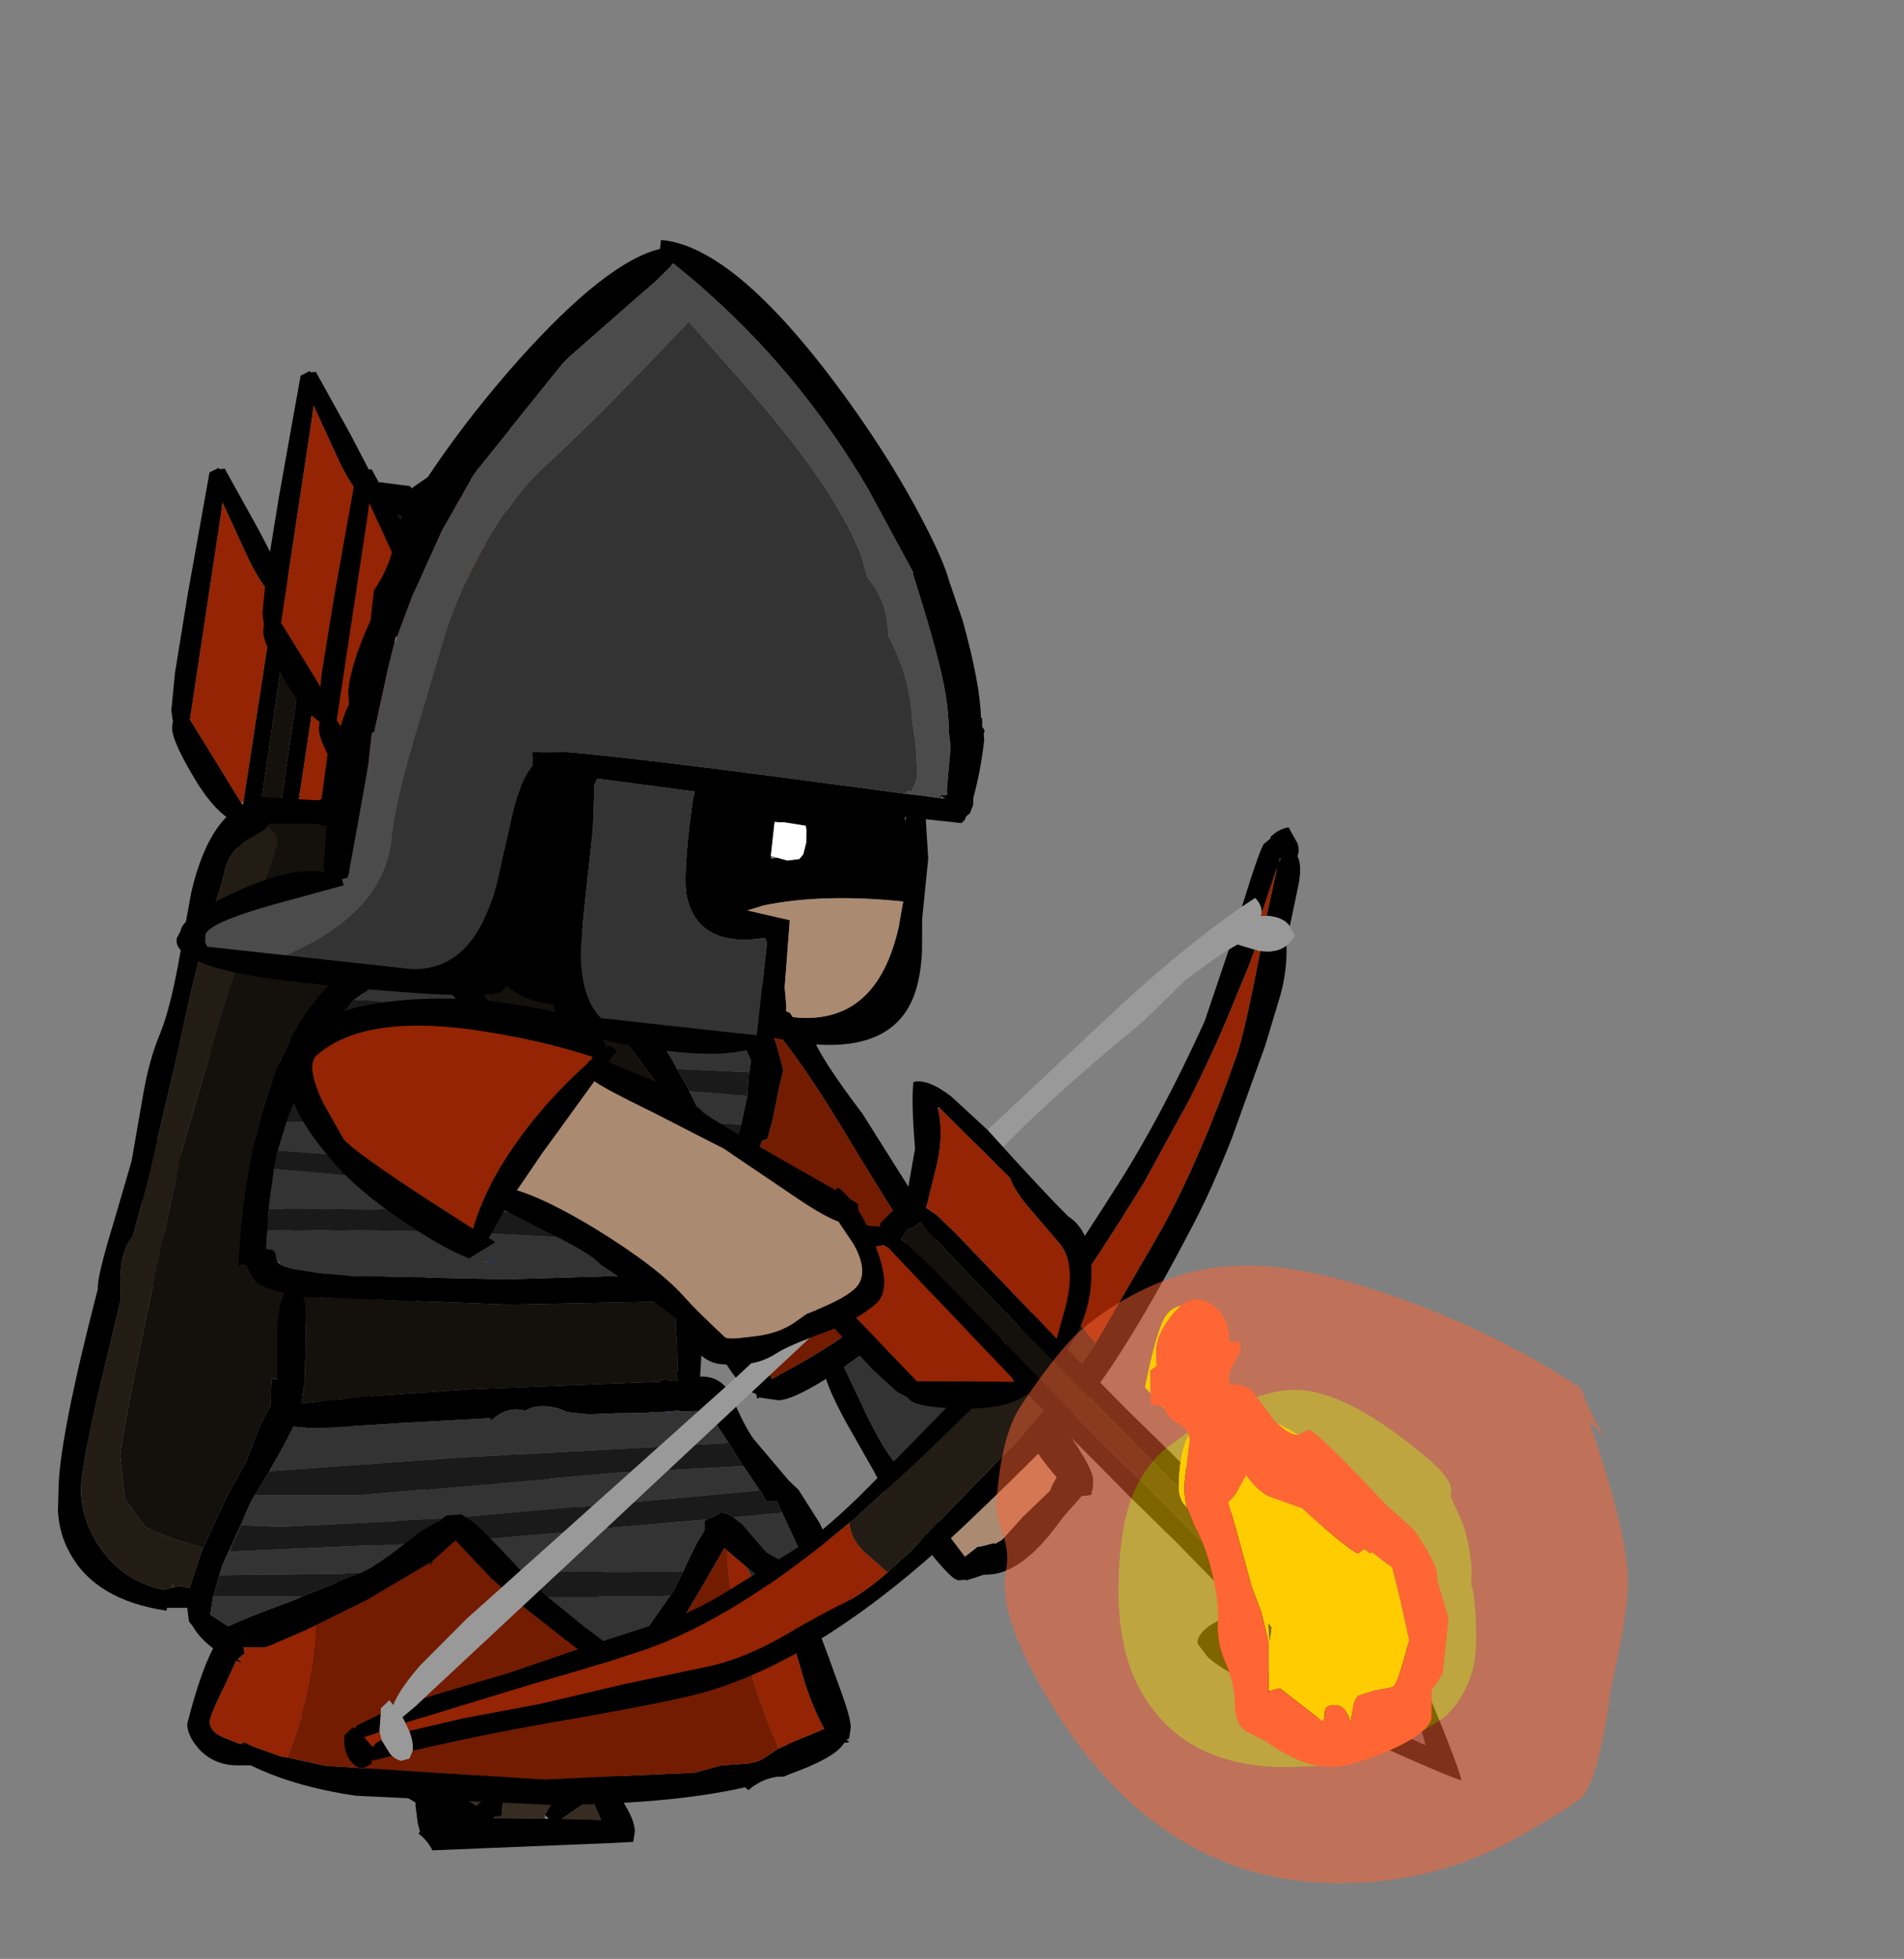 <?xml version="1.0" encoding="UTF-8" standalone="no"?>
<svg xmlns:ffdec="https://www.free-decompiler.com/flash" xmlns:xlink="http://www.w3.org/1999/xlink" ffdec:objectType="frame" height="174.1px" width="169.3px" xmlns="http://www.w3.org/2000/svg">
  <rect width="100%" height="100%" fill="#808080" stroke="none"/>
  <g transform="matrix(1.0, 0.0, 0.0, 1.0, 45.8, 152.85)">
    <use ffdec:characterId="343" height="35.25" transform="matrix(1.0, 0.0, 0.0, 1.0, -22.3, -23.65)" width="32.95" xlink:href="#shape0"/>
    <use ffdec:characterId="202" height="88.5" transform="matrix(-0.738, -0.096, 0.129, -0.99, -18.965, -21.202)" width="27.5" xlink:href="#shape1"/>
    <use ffdec:characterId="202" height="88.5" transform="matrix(-0.738, -0.096, 0.129, -0.99, -10.865, -29.802)" width="27.5" xlink:href="#shape2"/>
    <use ffdec:characterId="202" height="88.5" transform="matrix(-0.738, -0.096, 0.129, -0.99, -5.915, -21.152)" width="27.5" xlink:href="#shape2"/>
    <use ffdec:characterId="348" height="89.55" transform="matrix(1.0, 0.0, 0.0, 1.0, -40.65, -82.0)" width="92.05" xlink:href="#shape3"/>
    <use ffdec:characterId="204" height="71.65" transform="matrix(0.993, 0.109, -0.109, 0.993, -22.825, -135.449)" width="69.5" xlink:href="#shape4"/>
    <use ffdec:characterId="349" height="117.95" transform="matrix(0.688, 0.722, -0.722, 0.688, 68.437, -79.676)" width="25.6" xlink:href="#shape5"/>
    <use ffdec:characterId="202" height="88.5" transform="matrix(-0.571, 0.576, -0.639, -0.634, 92.151, -2.68)" width="27.5" xlink:href="#shape2"/>
    <use ffdec:characterId="298" height="51.75" transform="matrix(0.75, -0.658, 0.658, 0.75, -22.991, -57.342)" width="32.7" xlink:href="#shape6"/>
    <use ffdec:characterId="361" height="54.85" transform="matrix(1.0, 0.0, 0.0, 1.0, 42.8, -40.35)" width="56.15" xlink:href="#shape7"/>
  </g>
  <defs>
    <g id="shape0" transform="matrix(1.0, 0.0, 0.0, 1.0, 21.25, 30.35)">
      <path d="M-10.15 -3.4 L-10.8 -3.85 -14.1 -7.2 -14.35 -7.15 -14.9 -7.6 -15.05 -8.2 -15.4 -8.65 -14.85 -8.9 Q-14.1 -10.95 -11.1 -12.45 L-11.1 -13.15 -6.95 -17.0 -4.75 -18.75 -2.95 -20.05 -2.8 -20.3 -2.5 -20.45 -2.3 -20.45 -1.35 -20.35 Q-0.6 -20.15 -0.2 -19.3 L-0.05 -18.85 0.6 -18.15 1.0 -18.1 3.0 -16.55 4.1 -15.0 2.85 -12.9 1.6 -11.2 -0.5 -8.55 Q-0.1 -7.75 -0.8 -6.4 L-1.55 -6.4 -1.75 -5.65 -1.8 -5.35 -2.65 -5.6 -6.4 -5.85 -7.5 -5.65 Q-9.65 -5.15 -10.1 -3.45 L-10.15 -3.4 M3.7 2.1 L0.55 2.05 -0.85 2.05 -0.85 1.95 -0.15 1.85 0.15 -1.95 0.45 -5.15 1.3 -7.25 5.1 -11.5 6.4 -13.35 6.45 -13.35 7.15 -13.45 7.2 -11.3 Q7.25 -10.05 7.65 -7.9 L8.2 -4.55 8.3 -2.05 Q6.2 -2.4 5.35 -1.05 L3.7 1.75 3.7 2.1 M5.2 2.1 Q6.5 1.15 7.9 0.3 L8.7 2.2 5.2 2.1 M-8.65 -2.45 L-7.7 -2.8 -6.9 -3.15 -4.65 -3.8 -2.45 -3.4 -2.1 -3.3 -1.9 -1.05 -1.7 0.35 -1.75 0.35 -2.4 0.95 Q-3.5 0.15 -5.5 -0.8 L-7.75 -1.9 -8.65 -2.45" fill="#372c22" fill-rule="evenodd" stroke="none"/>
      <path d="M5.35 -26.95 Q8.45 -23.75 8.35 -21.05 L8.65 -20.55 Q9.1 -19.75 8.95 -19.05 L8.3 -17.1 Q8.65 -15.65 9.2 -14.5 9.1 -11.2 9.85 -7.5 10.7 -3.3 10.7 -1.0 L10.7 0.65 10.9 1.0 Q11.7 2.35 11.7 3.25 L11.55 4.15 9.65 4.25 -6.3 4.9 Q-6.75 4.0 -7.55 3.4 L-7.4 3.25 -7.6 2.5 -7.8 0.95 -7.8 0.65 Q-10.55 -0.9 -13.8 -3.55 -19.8 -8.4 -21.25 -12.15 L-20.95 -12.75 -21.25 -12.8 -17.5 -16.35 -11.7 -21.9 -7.45 -26.7 Q-5.45 -28.7 -3.85 -29.4 L-3.85 -29.5 1.0 -30.3 Q2.45 -29.9 5.35 -26.95 M-10.1 -3.45 Q-9.65 -5.15 -7.5 -5.65 L-6.4 -5.85 -2.65 -5.6 -1.8 -5.35 -1.75 -5.65 -1.55 -6.4 -0.8 -6.4 Q-0.1 -7.75 -0.5 -8.55 L1.6 -11.2 2.85 -12.9 4.1 -15.0 3.0 -16.55 1.0 -18.1 0.6 -18.15 -0.05 -18.85 -0.2 -19.3 Q-0.6 -20.15 -1.35 -20.35 L-2.3 -20.45 -2.5 -20.45 -2.8 -20.3 -2.95 -20.05 -4.75 -18.75 -6.95 -17.0 -11.1 -13.15 -11.1 -12.45 Q-14.1 -10.95 -14.85 -8.9 L-15.4 -8.65 -15.05 -8.2 -14.9 -7.6 -14.35 -7.15 -14.1 -7.2 -10.8 -3.85 -10.15 -3.4 -10.15 -3.3 -10.1 -3.45 M3.7 1.75 L5.35 -1.05 Q6.2 -2.4 8.3 -2.05 L8.2 -4.55 7.65 -7.9 Q7.25 -10.05 7.2 -11.3 L7.15 -13.45 6.45 -13.35 6.4 -13.35 5.1 -11.5 1.3 -7.25 0.45 -5.15 0.15 -1.95 -0.15 1.85 -0.85 1.95 -0.85 2.05 0.55 2.05 3.7 2.1 3.75 2.1 4.05 2.1 3.7 1.75 M5.2 2.1 L8.7 2.2 7.9 0.3 Q6.5 1.15 5.2 2.1 M-19.7 -12.9 L-19.9 -12.85 -19.8 -12.8 -19.7 -12.9 M-8.65 -2.45 L-7.75 -1.9 -5.5 -0.8 Q-3.5 0.15 -2.4 0.95 L-1.75 0.35 -1.7 0.35 -1.9 -1.05 -2.1 -3.3 -2.45 -3.4 -4.65 -3.8 -6.9 -3.15 -7.7 -2.8 -8.65 -2.45" fill="#000000" fill-rule="evenodd" stroke="none"/>
      <path d="M3.7 2.1 L3.7 1.75 3.75 2.1 3.7 2.1" fill="#5b6171" fill-rule="evenodd" stroke="none"/>
    </g>
    <g id="shape1" transform="matrix(1.0, 0.0, 0.0, 1.0, 13.75, 44.25)">
      <path d="M-3.2 -19.55 L-3.2 -19.6 -3.25 -23.1 -3.1 -26.95 Q-2.6 -29.85 -0.75 -30.25 3.5 -30.5 3.95 -27.2 L4.25 -22.2 4.25 -19.0 7.75 -18.45 Q7.25 -22.15 4.7 -28.55 L0.3 -39.25 Q-2.05 -35.85 -4.35 -29.4 L-7.7 -19.0 -4.25 -19.25 -3.2 -19.15 -3.15 -19.15 -3.2 -19.55 M1.45 -27.75 L1.25 -28.2 Q-1.95 -26.7 -1.7 -23.4 L-1.25 -20.45 -1.1 -18.75 2.45 -18.75 2.55 -18.85 1.95 -21.9 Q1.55 -24.75 1.75 -27.5 L1.45 -27.75 M5.45 -32.3 Q10.25 -20.5 10.25 -17.85 L10.0 -16.25 Q9.65 -15.75 8.5 -15.75 6.95 -15.75 5.35 -16.75 L4.25 -17.4 4.25 -17.25 3.6 -16.9 3.85 -13.65 3.75 -7.75 3.8 -1.2 3.75 3.5 3.7 13.05 Q6.45 13.4 9.8 16.55 13.25 19.8 13.25 20.9 L13.25 21.35 13.6 22.3 13.75 25.65 13.45 32.75 12.75 43.75 11.75 44.25 11.6 44.15 11.0 44.25 6.05 39.25 2.1 35.05 1.75 35.25 -1.95 35.25 -2.1 35.1 -2.1 35.05 -3.65 36.1 -6.7 38.0 Q-9.9 41.4 -11.75 42.75 -13.15 42.0 -13.55 39.05 L-13.75 34.15 Q-13.25 26.3 -13.25 22.55 -13.9 19.85 -10.6 16.95 -7.4 14.1 -2.85 13.35 L-2.75 4.75 -2.8 -1.45 -2.75 -7.7 -2.9 -13.9 -2.7 -16.75 -2.95 -16.75 -3.1 -16.9 -3.25 -17.55 -5.05 -17.1 -7.0 -16.75 Q-9.3 -16.75 -9.75 -17.85 L-9.75 -19.15 Q-9.75 -22.95 -4.9 -33.75 -1.05 -42.3 0.25 -44.25 1.15 -42.8 5.45 -32.3 M1.85 -16.75 L-0.85 -16.75 -0.65 -13.65 -0.75 -7.75 Q-0.65 -5.45 -0.7 -1.2 L-0.75 3.5 -0.85 15.2 Q-1.0 26.05 -1.35 32.5 L-0.55 32.6 0.2 32.9 0.9 32.75 1.45 32.7 1.3 31.9 1.25 29.4 1.75 4.75 1.7 -1.45 Q1.65 -5.2 1.75 -7.7 L1.6 -13.9 Q1.6 -15.55 1.85 -16.75 M3.85 14.9 L3.65 14.75 3.65 15.2 3.1 32.95 3.25 33.5 Q5.0 34.45 7.05 36.85 L10.75 41.25 10.75 40.15 11.25 21.8 11.25 21.7 8.35 19.05 3.85 14.9 M-11.6 39.2 Q-10.2 37.15 -7.4 35.5 L-2.95 33.1 -3.2 31.9 -3.25 29.4 -2.85 14.85 -5.8 16.35 Q-9.95 18.45 -10.45 21.05 L-10.85 25.4 Q-11.05 28.05 -11.75 29.3 L-11.75 39.05 -11.7 39.3 -11.6 39.2" fill="#000000" fill-rule="evenodd" stroke="none"/>
      <path d="M-3.2 -19.15 L-4.25 -19.25 -7.7 -19.0 -4.35 -29.4 Q-2.05 -35.85 0.3 -39.25 L4.7 -28.55 Q7.25 -22.15 7.75 -18.45 L4.25 -19.0 4.25 -22.2 3.95 -27.2 Q3.5 -30.5 -0.75 -30.25 -2.6 -29.85 -3.1 -26.95 L-3.25 -23.1 -3.2 -19.6 -3.2 -19.55 -3.2 -19.15 M1.45 -27.75 L1.75 -27.5 Q1.55 -24.75 1.95 -21.9 L2.55 -18.85 2.45 -18.75 -1.1 -18.75 -1.25 -20.45 -1.7 -23.4 Q-1.95 -26.7 1.25 -28.2 L1.45 -27.75" fill="#60606c" fill-rule="evenodd" stroke="none"/>
      <path d="M1.85 -16.75 Q1.6 -15.55 1.6 -13.9 L1.75 -7.7 Q1.65 -5.2 1.7 -1.45 L1.75 4.75 1.25 29.4 1.3 31.9 1.45 32.7 0.9 32.75 0.2 32.9 -0.55 32.6 -1.35 32.5 Q-1.0 26.05 -0.85 15.2 L-0.75 3.5 -0.7 -1.2 Q-0.65 -5.45 -0.75 -7.75 L-0.65 -13.65 -0.85 -16.75 1.85 -16.75" fill="#14100c" fill-rule="evenodd" stroke="none"/>
      <path d="M3.65 15.2 L3.85 14.9 8.35 19.05 11.25 21.7 11.25 21.8 10.75 40.15 10.75 41.25 7.05 36.85 Q5.0 34.45 3.25 33.5 L3.1 32.95 3.65 15.2 M-11.75 39.05 L-11.75 29.3 Q-11.05 28.05 -10.85 25.4 L-10.45 21.05 Q-9.95 18.45 -5.8 16.35 L-2.85 14.85 -3.25 29.4 -3.2 31.9 -2.95 33.1 -7.4 35.5 Q-10.2 37.15 -11.6 39.2 L-11.75 39.05" fill="#942403" fill-rule="evenodd" stroke="none"/>
    </g>
    <g id="shape2" transform="matrix(1.0, 0.0, 0.0, 1.0, 13.75, 44.25)">
      <path d="M-3.2 -19.55 L-3.2 -19.6 -3.25 -23.1 -3.1 -26.95 Q-2.6 -29.85 -0.75 -30.25 3.5 -30.5 3.95 -27.2 L4.25 -22.2 4.25 -19.0 7.75 -18.45 Q7.25 -22.15 4.7 -28.55 L0.3 -39.25 Q-2.05 -35.85 -4.35 -29.4 L-7.7 -19.0 -4.25 -19.25 -3.2 -19.15 -3.15 -19.15 -3.2 -19.55 M1.45 -27.75 L1.25 -28.2 Q-1.95 -26.7 -1.7 -23.4 L-1.25 -20.45 -1.1 -18.75 2.45 -18.75 2.55 -18.85 1.95 -21.9 Q1.55 -24.75 1.75 -27.5 L1.45 -27.75 M5.45 -32.3 Q10.25 -20.5 10.25 -17.85 L10.0 -16.25 Q9.65 -15.75 8.5 -15.75 6.95 -15.75 5.35 -16.75 L4.25 -17.4 4.25 -17.25 3.6 -16.9 3.85 -13.65 3.75 -7.75 3.8 -1.2 3.75 3.5 3.7 13.05 Q6.45 13.4 9.8 16.55 13.25 19.8 13.25 20.9 L13.25 21.35 13.6 22.3 13.75 25.65 13.45 32.75 12.75 43.75 11.75 44.25 11.6 44.15 11.0 44.25 6.05 39.25 2.1 35.05 1.75 35.25 -1.95 35.25 -2.1 35.1 -2.1 35.05 -3.65 36.1 -6.7 38.0 Q-9.9 41.4 -11.75 42.75 -13.15 42.0 -13.55 39.05 L-13.75 34.15 Q-13.25 26.3 -13.25 22.55 -13.9 19.85 -10.6 16.95 -7.4 14.1 -2.85 13.35 L-2.75 4.75 -2.8 -1.45 -2.75 -7.7 -2.9 -13.9 -2.7 -16.75 -2.95 -16.75 -3.1 -16.9 -3.25 -17.55 -5.05 -17.1 -7.0 -16.75 Q-9.3 -16.75 -9.75 -17.85 L-9.75 -19.15 Q-9.75 -22.95 -4.9 -33.75 -1.05 -42.3 0.25 -44.25 1.15 -42.8 5.45 -32.3 M1.85 -16.75 L-0.85 -16.75 -0.65 -13.65 -0.75 -7.75 Q-0.65 -5.45 -0.7 -1.2 L-0.75 3.5 -0.85 15.2 Q-1.0 26.05 -1.35 32.5 L-0.55 32.6 0.2 32.9 0.9 32.75 1.45 32.7 1.3 31.9 1.25 29.4 1.75 4.75 1.7 -1.45 Q1.65 -5.2 1.75 -7.7 L1.6 -13.9 Q1.6 -15.55 1.85 -16.75 M3.85 14.9 L3.65 14.75 3.65 15.2 3.1 32.95 3.25 33.5 Q5.0 34.45 7.05 36.85 L10.75 41.25 10.75 40.15 11.25 21.8 11.25 21.7 8.35 19.05 3.85 14.9 M-11.6 39.2 Q-10.2 37.15 -7.4 35.5 L-2.95 33.1 -3.2 31.9 -3.25 29.4 -2.85 14.85 -5.8 16.35 Q-9.95 18.45 -10.45 21.05 L-10.85 25.4 Q-11.05 28.05 -11.75 29.3 L-11.75 39.05 -11.7 39.3 -11.6 39.2" fill="#000000" fill-rule="evenodd" stroke="none"/>
      <path d="M-3.2 -19.15 L-4.25 -19.25 -7.7 -19.0 -4.35 -29.4 Q-2.05 -35.85 0.3 -39.25 L4.7 -28.55 Q7.25 -22.15 7.75 -18.45 L4.25 -19.0 4.25 -22.2 3.95 -27.2 Q3.5 -30.5 -0.75 -30.25 -2.6 -29.85 -3.1 -26.95 L-3.25 -23.1 -3.2 -19.6 -3.2 -19.55 -3.2 -19.15 M1.45 -27.75 L1.75 -27.5 Q1.55 -24.75 1.95 -21.9 L2.55 -18.85 2.45 -18.75 -1.1 -18.75 -1.25 -20.45 -1.7 -23.4 Q-1.95 -26.7 1.25 -28.2 L1.45 -27.75" fill="#60606c" fill-rule="evenodd" stroke="none"/>
      <path d="M1.85 -16.75 Q1.6 -15.55 1.6 -13.9 L1.75 -7.7 Q1.65 -5.2 1.7 -1.45 L1.75 4.75 1.25 29.4 1.3 31.9 1.45 32.7 0.9 32.75 0.2 32.9 -0.55 32.6 -1.35 32.5 Q-1.0 26.05 -0.85 15.2 L-0.75 3.5 -0.7 -1.2 Q-0.65 -5.45 -0.75 -7.75 L-0.65 -13.65 -0.85 -16.75 1.85 -16.75" fill="#14100c" fill-rule="evenodd" stroke="none"/>
      <path d="M3.65 15.2 L3.85 14.9 8.35 19.05 11.25 21.7 11.25 21.8 10.75 40.15 10.75 41.25 7.05 36.85 Q5.0 34.45 3.25 33.5 L3.1 32.95 3.65 15.2 M-11.75 39.05 L-11.75 29.3 Q-11.05 28.05 -10.85 25.4 L-10.45 21.05 Q-9.95 18.45 -5.8 16.35 L-2.85 14.85 -3.25 29.4 -3.2 31.9 -2.95 33.1 -7.4 35.5 Q-10.2 37.15 -11.6 39.2 L-11.75 39.05" fill="#942403" fill-rule="evenodd" stroke="none"/>
    </g>
    <g id="shape3" transform="matrix(1.0, 0.0, 0.0, 1.0, 46.0, 38.05)">
      <path d="M6.45 -25.95 L7.35 -25.75 9.85 -24.45 15.25 -21.35 Q16.2 -21.75 17.85 -20.4 L21.05 -16.95 Q21.6 -15.1 25.55 -9.9 L29.8 -3.15 32.75 2.6 33.4 3.2 33.75 3.25 Q34.0 3.35 34.05 3.95 L35.7 6.3 39.05 12.05 42.7 16.9 Q46.05 21.4 46.05 22.65 46.05 23.8 45.85 23.65 46.25 24.05 45.05 24.05 L43.45 25.85 42.35 27.3 Q39.35 31.05 36.55 31.05 L36.35 31.05 34.8 31.55 34.65 31.5 34.05 31.55 33.7 31.4 Q32.75 30.7 30.3 27.5 27.4 23.6 26.55 21.85 L24.05 17.45 Q22.7 14.95 22.3 13.65 19.25 15.55 18.05 15.55 L16.35 15.3 Q16.15 15.6 16.1 15.0 14.5 14.5 12.55 10.8 L11.45 8.6 11.3 10.15 11.1 13.45 Q12.75 13.35 13.75 14.85 15.15 18.15 15.95 19.1 L19.0 22.7 19.85 23.5 21.75 26.5 23.3 29.9 24.5 32.4 24.5 33.15 24.35 33.55 24.35 33.8 23.9 34.0 Q23.5 34.75 21.55 35.65 L21.55 35.75 22.5 38.3 23.75 41.75 Q24.5 43.85 24.5 44.65 L24.35 45.6 24.1 45.75 Q24.65 45.95 23.9 46.0 23.2 47.3 19.0 48.8 L18.55 49.0 18.0 49.0 Q16.55 49.2 15.4 50.2 L15.1 49.95 Q8.25 51.5 -2.5 51.5 L-19.5 50.7 Q-24.95 49.9 -28.85 48.0 L-30.0 48.0 Q-32.15 48.0 -33.5 46.5 -34.5 45.35 -34.5 44.3 -33.35 39.8 -32.2 37.6 -33.4 36.7 -34.0 35.65 L-34.35 35.2 -34.5 34.0 -36.3 34.0 -36.35 34.25 Q-42.7 33.3 -44.95 29.1 -45.9 27.4 -46.0 25.35 L-45.95 23.65 Q-45.95 19.15 -42.45 5.65 L-42.45 5.45 Q-42.45 4.35 -41.0 -0.4 L-39.45 -5.7 -38.45 -11.45 Q-37.9 -14.7 -36.95 -16.95 -36.1 -19.0 -35.35 -22.95 L-34.15 -29.55 Q-32.4 -37.15 -27.95 -37.95 L-27.95 -38.05 -18.85 -37.55 Q-6.95 -36.45 -6.95 -32.15 L-7.35 -29.5 -7.85 -26.9 -6.45 -26.95 -6.35 -27.2 -4.35 -27.0 -3.95 -26.95 -4.0 -26.9 2.45 -26.0 6.45 -25.95 M14.05 -18.25 L13.35 -20.0 13.15 -20.2 13.0 -20.35 12.9 -20.4 12.0 -21.0 11.65 -21.2 11.3 -21.4 10.55 -21.75 10.3 -21.9 9.7 -22.15 9.0 -22.4 8.35 -22.65 7.7 -22.85 7.6 -22.85 7.5 -22.9 7.1 -23.0 6.65 -23.1 6.15 -23.25 Q5.85 -22.95 5.2 -22.95 L5.15 -22.95 5.35 -22.3 4.05 -22.45 3.1 -22.35 3.0 -23.1 1.75 -23.25 2.9 -22.25 2.95 -22.2 6.25 -18.4 6.35 -18.25 6.45 -18.1 6.75 -17.7 7.25 -16.95 7.75 -16.15 8.65 -14.65 9.05 -13.9 9.9 -12.4 10.6 -11.0 11.5 -9.15 12.1 -7.85 12.4 -7.2 13.2 -5.3 13.3 -5.05 13.45 -5.4 14.15 -7.1 14.3 -7.55 14.75 -8.95 15.3 -11.5 15.45 -13.6 15.5 -13.75 15.55 -14.05 15.6 -14.7 15.0 -16.0 14.85 -16.3 14.35 -17.5 14.1 -18.05 14.05 -18.25 M17.9 -16.05 L18.5 -13.8 18.1 -12.1 17.55 -9.35 17.1 -7.7 16.6 -7.5 15.45 -4.15 15.25 -3.55 15.3 -3.5 Q14.3 -1.7 14.1 0.35 L13.95 1.25 14.05 2.05 13.75 3.55 13.3 5.05 12.45 6.0 13.25 6.9 14.55 9.05 16.05 11.25 17.5 13.65 19.4 12.6 Q23.35 10.4 25.6 8.55 L29.65 5.65 31.85 4.1 Q29.3 0.6 23.7 -8.7 20.1 -14.65 17.2 -18.05 L17.9 -16.05 M8.65 4.3 L11.1 4.05 11.55 3.3 11.55 3.15 Q11.4 2.5 11.55 2.1 L11.85 1.5 12.0 -0.2 12.25 -1.6 Q11.2 -2.8 9.85 -6.15 L9.35 -7.4 7.05 -12.9 1.65 -20.05 Q-1.9 -24.35 -3.65 -23.45 L-3.8 -23.7 -3.85 -23.85 -6.8 -24.15 -7.15 -24.2 -7.3 -24.2 -8.45 -24.2 -10.05 -24.1 -11.75 -23.95 -12.35 -23.9 -11.95 -23.7 -11.9 -23.7 Q-9.6 -22.55 -6.85 -19.0 L-1.2 -11.15 3.35 -3.5 Q5.1 -0.45 6.8 1.75 L8.55 3.85 8.45 4.3 8.65 4.3 M1.5 -2.55 L0.3 -4.75 -1.45 -8.0 -2.2 -9.4 -2.55 -9.85 -5.35 -13.65 -6.3 -14.85 -7.75 -16.7 -9.8 -19.15 -11.1 -20.65 -13.45 -23.15 -13.45 -23.25 -13.45 -23.65 -13.75 -23.55 -14.6 -23.05 -14.85 -22.8 Q-15.75 -22.1 -16.9 -21.95 L-16.95 -21.95 -19.65 -20.05 -21.7 -17.8 -22.65 -16.15 -22.75 -15.9 -23.5 -14.3 -24.85 -11.25 -24.9 -11.15 -25.25 -10.35 -25.55 -9.6 -26.5 -6.5 -26.55 -6.4 -26.8 -5.05 -27.25 -1.45 -27.4 0.45 -27.5 2.1 Q-26.65 2.15 -26.65 2.5 L-26.5 3.25 -26.3 3.45 Q-25.15 4.15 -19.75 4.5 L-6.05 4.8 5.4 4.45 6.0 4.45 5.8 4.25 5.75 4.2 Q4.3 2.8 2.4 -0.8 L1.5 -2.55 M-26.5 13.65 L-26.5 9.25 Q-26.4 7.3 -25.95 6.05 L-27.45 5.55 Q-28.5 5.1 -28.75 4.65 L-29.35 3.5 -29.95 3.6 Q-29.5 -5.15 -27.35 -11.65 -23.8 -22.5 -15.95 -25.15 L-15.7 -25.3 -15.3 -25.45 Q-13.1 -26.45 -9.9 -26.75 L-9.95 -27.65 -9.45 -29.85 Q-8.95 -31.45 -8.95 -32.1 -8.95 -33.6 -11.55 -34.2 L-23.65 -35.7 -27.2 -35.7 -27.55 -35.25 -27.65 -35.15 -27.8 -35.05 -27.95 -34.95 -28.75 -34.5 Q-30.7 -33.5 -31.2 -31.4 -31.45 -30.2 -32.05 -28.5 L-32.95 -25.7 -34.2 -20.6 -35.45 -14.9 -38.0 -4.0 -39.35 1.0 Q-40.45 2.3 -40.45 4.9 L-40.4 6.55 -40.95 8.85 -42.5 15.35 Q-43.9 21.55 -43.95 23.35 L-43.95 23.45 -43.95 23.6 -43.95 23.7 Q-43.85 26.65 -41.8 29.25 -39.85 31.7 -36.6 32.4 L-35.9 32.2 -35.65 32.15 -35.2 32.05 -34.3 32.25 -34.2 31.95 -33.3 29.2 -33.1 28.7 -31.0 24.15 -29.4 21.25 -29.2 20.85 -28.0 17.7 -27.05 15.95 -27.05 14.7 -27.0 13.65 -26.9 13.65 -26.5 13.7 -26.5 13.65 M-19.4 17.8 L-19.5 17.8 -20.45 17.9 -20.75 17.9 -23.3 18.05 -25.05 17.9 -25.9 19.55 -27.2 21.85 -28.5 24.0 -28.7 24.3 -28.9 24.7 -31.35 30.15 -31.65 31.1 -32.2 33.0 -32.45 34.6 -30.85 35.65 Q-29.85 35.15 -27.9 34.4 L-24.85 33.25 -24.3 33.0 -19.2 30.95 -18.85 30.8 Q-17.8 30.35 -15.15 28.3 L-14.95 28.15 -14.65 27.9 Q-13.2 26.75 -11.95 26.25 L-11.85 26.1 -11.5 25.8 -10.2 25.7 -10.15 25.65 -10.05 25.75 -9.25 26.25 -8.2 27.15 -8.05 27.3 -8.0 27.35 -7.6 27.8 -6.7 28.7 -4.45 31.1 -3.9 31.7 -3.85 31.75 -2.5 33.0 0.95 35.8 5.05 38.85 Q5.2 37.9 6.0 36.55 L6.6 35.55 8.8 32.4 9.0 32.0 9.6 30.75 9.9 30.1 10.75 28.35 11.5 27.1 11.5 26.25 11.65 26.15 11.7 26.15 12.05 25.95 12.15 25.95 12.3 25.9 12.35 25.85 12.5 25.8 12.55 25.8 12.75 25.65 13.0 25.5 13.7 25.7 13.9 25.85 14.05 25.95 14.85 26.55 17.0 29.05 19.05 30.2 19.8 30.6 19.95 30.65 21.3 31.55 21.25 31.45 21.1 31.15 21.0 30.95 20.95 30.9 20.9 30.8 20.55 30.1 20.2 29.45 18.4 25.55 17.95 24.55 17.25 24.5 16.95 24.5 16.75 24.1 16.45 23.55 16.4 23.55 14.95 21.4 14.85 21.3 13.65 19.35 12.85 18.15 Q11.95 16.75 10.8 16.5 L9.45 16.55 9.15 16.45 8.45 16.55 8.15 16.55 7.55 16.6 7.0 16.6 6.3 16.65 4.7 16.7 3.75 16.7 1.2 16.8 -0.75 16.6 Q-1.45 16.2 -2.5 16.1 -3.75 16.0 -4.45 16.5 L-4.55 16.45 Q-6.1 16.05 -7.6 17.45 L-7.5 17.15 -7.65 17.15 -15.9 17.6 -18.9 17.8 -19.4 17.8 M-9.05 14.55 L7.55 13.9 7.55 13.7 8.7 13.8 9.15 13.8 9.1 13.75 8.95 13.0 9.1 13.0 9.05 10.55 Q8.85 8.45 9.0 7.35 L9.15 6.75 -5.95 7.05 -24.15 6.35 -24.0 7.2 -23.95 9.8 -24.05 13.75 -24.35 15.85 -18.4 15.2 -9.05 14.55 M-23.0 35.5 L-23.8 35.9 -27.5 37.5 -29.5 37.5 -29.4 38.05 -30.0 38.55 -29.6 38.95 -30.15 38.7 -31.0 40.55 Q-32.5 43.6 -32.5 44.1 -32.5 45.1 -30.95 45.65 L-29.8 46.1 -29.4 45.95 -29.3 46.0 -28.7 46.3 -26.2 47.2 -25.6 47.3 -22.4 48.0 -22.1 48.05 -2.75 49.25 10.6 48.65 13.0 48.0 15.3 47.85 16.05 47.7 16.65 47.45 18.0 46.55 18.1 46.5 18.55 46.3 Q19.3 45.9 20.6 45.4 L22.15 44.75 Q21.4 43.5 20.5 40.95 L19.5 37.55 19.5 37.3 19.45 36.1 19.5 35.6 19.25 34.55 19.1 34.15 19.9 33.85 16.0 31.0 15.25 30.4 13.5 28.9 13.25 28.7 11.0 32.6 10.45 33.5 7.65 38.25 7.95 38.5 7.85 38.5 7.75 38.5 7.55 38.45 Q6.6 40.0 6.55 40.25 L6.0 40.5 5.65 40.4 5.0 40.5 Q4.05 40.5 0.25 37.7 L-4.5 34.0 -7.45 31.4 -10.65 28.0 -12.65 29.8 -12.95 30.0 -18.45 33.25 -23.0 35.5 M42.8 22.4 Q41.0 20.4 38.3 15.85 L36.55 17.05 34.1 19.3 32.0 21.0 29.7 22.9 34.65 29.45 35.8 28.55 36.05 28.55 37.2 28.25 37.25 28.25 37.35 28.3 37.95 27.95 39.8 25.9 42.2 23.6 42.4 23.1 42.8 22.4 M28.65 21.4 Q29.05 19.95 32.45 17.3 35.3 15.05 37.4 14.4 L37.05 13.75 32.85 5.75 27.1 10.3 23.9 12.6 25.3 15.55 Q26.85 18.95 28.05 20.6 L28.65 21.4 M20.75 36.0 L20.75 36.05 20.8 36.15 21.3 35.8 20.75 36.0" fill="#000000" fill-rule="evenodd" stroke="none"/>
      <path d="M3.1 -22.35 L2.9 -22.25 1.75 -23.25 3.0 -23.1 3.1 -22.35 M-11.95 -23.7 L-12.35 -23.9 -11.75 -23.95 -11.95 -23.7 M5.8 4.25 L6.0 4.45 5.4 4.45 5.8 4.25 M-13.75 -23.55 L-13.45 -23.65 -13.45 -23.25 -13.75 -23.55" fill="#221f1c" fill-rule="evenodd" stroke="none"/>
      <path d="M13.45 -5.4 L13.3 -5.05 13.2 -5.3 13.45 -5.4 M8.65 4.3 L8.45 4.3 8.55 3.85 8.65 4.3 M7.0 16.65 L6.3 16.65 7.0 16.6 7.0 16.65" fill="#332e28" fill-rule="evenodd" stroke="none"/>
      <path d="M-7.15 -24.2 L-6.8 -24.15 -6.95 -24.15 -7.15 -24.2 M-7.0 3.2 L-8.2 3.3 -6.95 3.05 -7.0 3.2" fill="#001671" fill-rule="evenodd" stroke="none"/>
      <path d="M-11.9 -23.7 L-11.95 -23.7 -11.75 -23.95 -11.9 -23.7 M-26.5 13.65 L-26.5 13.7 -26.9 13.65 -26.5 13.65 M-27.55 -35.25 L-27.2 -35.7 -27.35 -35.45 -27.55 -35.25" fill="#11100f" fill-rule="evenodd" stroke="none"/>
      <path d="M8.45 16.55 L8.25 16.65 8.15 16.55 8.45 16.55" fill="#0033ff" fill-rule="evenodd" stroke="none"/>
      <path d="M16.05 47.7 L15.3 47.85 15.25 47.85 16.05 47.7" fill="#331a4d" fill-rule="evenodd" stroke="none"/>
      <path d="M3.1 -22.35 L2.95 -22.2 2.9 -22.25 3.1 -22.35 M5.75 4.2 L5.8 4.25 5.4 4.45 5.75 4.2 M-19.4 17.8 L-19.5 17.85 -19.5 17.8 -19.4 17.8 M-7.6 17.45 L-7.65 17.15 -7.5 17.15 -7.6 17.45 M-28.9 24.7 L-29.1 25.1 -29.3 25.75 -29.65 26.65 -29.75 26.8 -30.45 28.3 -31.35 30.15 -28.9 24.7 M-12.95 30.0 L-12.65 29.8 -12.85 30.25 -12.95 30.0" fill="#1c181d" fill-rule="evenodd" stroke="none"/>
      <path d="M7.55 16.6 L7.1 16.9 7.0 16.65 7.0 16.6 7.55 16.6 M15.25 30.4 L16.0 31.0 15.65 31.2 15.25 30.4" fill="#2c262d" fill-rule="evenodd" stroke="none"/>
      <path d="M-33.1 28.7 L-33.3 29.2 -33.1 28.65 -33.1 28.7 M-35.65 32.15 L-35.9 32.2 -35.8 31.9 -35.65 32.15" fill="#372c22" fill-rule="evenodd" stroke="none"/>
      <path d="M42.8 22.4 L42.4 23.1 42.2 23.6 39.8 25.9 37.95 27.95 37.35 28.3 37.25 28.25 37.2 28.25 36.05 28.55 35.8 28.55 34.65 29.45 29.7 22.9 32.0 21.0 34.1 19.3 36.55 17.05 38.3 15.85 Q41.0 20.4 42.8 22.4" fill="#aa8a71" fill-rule="evenodd" stroke="none"/>
      <path d="M3.1 -22.35 L4.05 -22.45 5.35 -22.3 5.15 -22.95 5.2 -22.95 Q5.85 -22.95 6.15 -23.25 L6.65 -23.1 7.1 -23.0 7.5 -22.9 7.6 -22.85 7.7 -22.85 8.35 -22.65 9.0 -22.4 9.7 -22.15 10.3 -21.9 10.55 -21.75 11.3 -21.4 11.65 -21.2 12.0 -21.0 12.9 -20.4 13.0 -20.35 13.15 -20.2 13.35 -20.0 14.05 -18.25 6.25 -18.4 2.95 -22.2 3.1 -22.35 M15.0 -16.0 L15.6 -14.7 15.55 -14.05 15.5 -13.75 15.45 -13.6 9.05 -13.9 8.65 -14.65 7.75 -16.15 15.0 -16.0 M15.3 -11.5 L14.75 -8.95 11.5 -9.15 10.6 -11.0 9.9 -12.4 10.15 -11.9 15.3 -11.5 M14.15 -7.1 L13.45 -5.4 13.2 -5.3 12.4 -7.2 14.15 -7.1 M1.5 -2.55 L2.4 -0.8 Q4.3 2.8 5.75 4.2 L5.4 4.45 -6.05 4.8 -19.75 4.5 Q-25.15 4.15 -26.3 3.45 L-26.3 3.25 -26.5 3.25 -26.65 2.5 Q-26.65 2.15 -27.5 2.1 L-27.4 0.45 Q-12.45 0.25 1.3 1.25 L3.65 1.45 2.45 -0.7 -3.45 -1.05 -9.1 -1.35 -27.25 -1.45 -26.8 -5.05 1.5 -2.55 M-26.5 -6.5 L-25.55 -9.6 -25.65 -9.25 -1.45 -8.0 0.3 -4.75 -9.5 -5.35 -26.5 -6.6 -26.5 -6.5 M-24.85 -11.25 L-23.5 -14.3 -5.9 -12.95 -4.75 -12.85 -5.35 -13.65 -2.55 -9.85 -10.6 -10.25 -24.85 -11.25 M-22.75 -15.9 L-22.65 -16.15 -21.7 -17.8 -21.0 -17.7 -7.75 -16.7 -6.3 -14.85 -9.6 -15.1 -22.75 -15.9 M-19.65 -20.05 L-16.95 -21.95 -16.9 -21.95 Q-15.75 -22.1 -14.85 -22.8 L-14.6 -23.05 -13.75 -23.55 -13.45 -23.25 -13.45 -23.15 -11.1 -20.65 -9.8 -19.15 -19.0 -20.0 -19.65 -20.05 M-7.0 3.2 L-6.95 3.05 -8.2 3.3 -7.0 3.2 M-19.5 17.8 L-19.5 17.85 -19.4 17.8 -18.9 17.8 -15.9 17.6 -7.65 17.15 -7.6 17.45 Q-6.1 16.05 -4.55 16.45 L-4.45 16.5 Q-3.75 16.0 -2.5 16.1 -1.45 16.2 -0.75 16.6 L1.2 16.8 3.75 16.7 4.7 16.7 6.3 16.65 7.0 16.65 7.1 16.9 7.55 16.6 8.15 16.55 8.25 16.65 8.45 16.55 9.15 16.45 9.45 16.55 10.8 16.5 Q11.95 16.75 12.85 18.15 L13.65 19.35 -10.35 20.65 -27.2 21.85 -25.9 19.55 -25.05 17.9 -23.3 18.05 -20.75 17.9 -20.45 17.9 -19.5 17.8 M-28.5 24.0 L-19.5 24.0 -8.5 23.05 3.5 22.0 14.95 21.4 16.4 23.55 11.75 24.0 -9.65 25.95 -9.25 26.25 -10.05 25.75 -10.15 25.65 -10.2 25.7 -11.5 25.8 -11.85 26.1 -26.25 26.8 -29.65 26.65 -29.3 25.75 -29.1 25.1 -28.9 24.7 -28.7 24.3 -28.5 24.0 M-24.3 33.0 L-24.85 33.25 -27.9 34.4 Q-29.85 35.15 -30.85 35.65 L-32.45 34.6 -32.2 33.0 -24.3 33.0 M-31.65 31.1 L-31.35 30.15 -30.45 28.3 -30.75 29.0 -15.15 28.3 Q-17.8 30.35 -18.85 30.8 L-19.2 30.95 -31.65 31.1 M-7.6 27.8 L11.65 26.15 11.5 26.25 11.5 27.1 10.75 28.35 9.9 30.1 9.6 30.75 8.5 30.8 -4.65 30.85 -4.45 31.1 -6.7 28.7 -7.6 27.8 M14.05 25.95 L18.4 25.55 20.2 29.45 20.55 30.1 19.05 30.2 17.0 29.05 14.85 26.55 14.05 25.95 M-2.5 33.0 L7.5 33.0 8.45 32.9 8.8 32.4 6.6 35.55 6.0 36.55 Q5.2 37.9 5.05 38.85 L0.95 35.8 -2.5 33.0 M28.65 21.4 L28.05 20.6 Q26.85 18.95 25.3 15.55 L23.9 12.6 27.1 10.3 32.85 5.75 37.05 13.75 37.4 14.4 Q35.3 15.05 32.45 17.3 29.05 19.95 28.65 21.4" fill="#333333" fill-rule="evenodd" stroke="none"/>
      <path d="M-6.8 -24.15 L-3.85 -23.85 -3.8 -23.7 -3.65 -23.45 Q-1.9 -24.35 1.65 -20.05 L7.05 -12.9 9.35 -7.4 9.85 -6.15 Q11.2 -2.8 12.25 -1.6 L12.0 -0.2 11.85 1.5 11.55 2.1 Q11.4 2.5 11.55 3.15 L11.55 3.3 11.1 4.05 8.65 4.3 8.55 3.85 6.8 1.75 Q5.1 -0.45 3.35 -3.5 L-1.2 -11.15 -6.85 -19.0 Q-9.6 -22.55 -11.9 -23.7 L-11.75 -23.95 -10.05 -24.1 -8.45 -24.2 -7.3 -24.2 -7.15 -24.2 -6.95 -24.15 -6.8 -24.15 M-27.2 -35.7 L-23.65 -35.7 -11.55 -34.2 Q-8.95 -33.6 -8.95 -32.1 -8.95 -31.45 -9.45 -29.85 L-9.95 -27.65 -9.9 -26.75 Q-13.1 -26.45 -15.3 -25.45 L-15.7 -25.3 -15.95 -25.15 Q-23.8 -22.5 -27.35 -11.65 -29.5 -5.15 -29.95 3.6 L-29.35 3.5 -28.75 4.65 Q-28.5 5.1 -27.45 5.55 L-25.95 6.05 Q-26.4 7.3 -26.5 9.25 L-26.5 13.65 -26.9 13.65 -27.0 13.65 -27.05 14.7 -27.05 15.95 -28.0 17.7 -29.2 20.85 -29.4 21.25 -31.0 24.15 -33.1 28.7 -33.1 28.65 -33.15 28.65 Q-36.55 27.7 -38.25 26.8 L-39.9 24.5 -40.05 24.3 -40.45 20.55 Q-40.45 19.35 -38.15 8.2 L-34.9 -6.9 -32.95 -13.65 -30.9 -20.4 -28.35 -28.2 -26.45 -33.95 Q-26.45 -34.8 -27.35 -35.45 L-27.2 -35.7 M-9.05 14.55 L-18.4 15.2 -24.35 15.85 -24.05 13.75 -23.95 9.8 -24.0 7.2 -24.15 6.35 -5.95 7.05 9.15 6.75 9.0 7.35 Q8.85 8.45 9.05 10.55 L9.1 13.0 8.95 13.0 9.1 13.75 9.15 13.8 8.7 13.8 7.55 13.7 7.55 13.9 -9.05 14.55" fill="#14100c" fill-rule="evenodd" stroke="none"/>
      <path d="M-33.3 29.2 L-34.2 31.95 -34.3 32.25 -35.2 32.05 -35.65 32.15 -35.8 31.9 -35.9 32.2 -36.6 32.4 Q-39.85 31.7 -41.8 29.25 -43.85 26.65 -43.95 23.7 L-43.95 23.6 -43.95 23.45 -43.95 23.35 Q-43.9 21.55 -42.5 15.35 L-40.95 8.85 -40.4 6.55 -40.45 4.9 Q-40.45 2.3 -39.35 1.0 L-38.0 -4.0 -35.45 -14.9 -34.2 -20.6 -32.95 -25.7 -32.05 -28.5 Q-31.45 -30.2 -31.2 -31.4 -30.7 -33.5 -28.75 -34.5 L-27.95 -34.95 -27.8 -35.05 -27.65 -35.15 -27.55 -35.25 -27.35 -35.45 Q-26.45 -34.8 -26.45 -33.95 L-28.35 -28.2 -30.9 -20.4 -32.95 -13.65 -34.9 -6.9 -38.15 8.2 Q-40.45 19.35 -40.45 20.55 L-40.05 24.3 -39.9 24.5 -38.25 26.8 Q-36.55 27.7 -33.15 28.65 L-33.1 28.65 -33.3 29.2" fill="#221c15" fill-rule="evenodd" stroke="none"/>
      <path d="M6.25 -18.4 L14.05 -18.25 14.1 -18.05 14.35 -17.5 14.85 -16.3 15.0 -16.0 7.75 -16.15 7.25 -16.95 6.75 -17.7 6.45 -18.1 6.35 -18.25 6.25 -18.4 M15.45 -13.6 L15.3 -11.5 10.15 -11.9 9.9 -12.4 9.05 -13.9 15.45 -13.6 M14.75 -8.95 L14.3 -7.55 14.15 -7.1 12.4 -7.2 12.1 -7.85 11.5 -9.15 14.75 -8.95 M0.3 -4.75 L1.5 -2.55 -26.8 -5.05 -26.55 -6.4 -26.5 -6.5 -26.5 -6.6 -9.5 -5.35 0.3 -4.75 M-27.4 0.45 L-27.25 -1.45 -9.1 -1.35 -3.45 -1.05 2.45 -0.7 3.65 1.45 1.3 1.25 Q-12.45 0.25 -27.4 0.45 M-25.55 -9.6 L-25.25 -10.35 -24.9 -11.15 -24.85 -11.25 -10.6 -10.25 -2.55 -9.85 -2.2 -9.4 -1.45 -8.0 -25.65 -9.25 -25.55 -9.6 M-23.5 -14.3 L-22.75 -15.9 -9.6 -15.1 -6.3 -14.85 -5.35 -13.65 -4.75 -12.85 -5.9 -12.95 -23.5 -14.3 M-21.7 -17.8 L-19.65 -20.05 -19.0 -20.0 -9.8 -19.15 -7.75 -16.7 -21.0 -17.7 -21.7 -17.8 M-27.2 21.85 L-10.35 20.65 13.65 19.35 14.85 21.3 14.95 21.4 3.5 22.0 -8.5 23.05 -19.5 24.0 -28.5 24.0 -27.2 21.85 M-29.65 26.65 L-26.25 26.8 -11.85 26.1 -11.95 26.25 Q-13.2 26.75 -14.65 27.9 L-14.95 28.15 -15.15 28.3 -30.75 29.0 -30.45 28.3 -29.75 26.8 -29.65 26.65 M-9.25 26.25 L-9.65 25.95 11.75 24.0 16.4 23.55 16.45 23.55 16.75 24.1 16.95 24.5 17.25 24.5 17.95 24.55 18.4 25.55 14.05 25.95 13.9 25.85 13.7 25.7 13.0 25.5 12.75 25.65 12.55 25.8 12.5 25.8 12.35 25.85 12.3 25.9 12.15 25.95 12.05 25.95 11.7 26.15 11.65 26.15 -7.6 27.8 -8.0 27.35 -8.05 27.3 -8.2 27.15 -9.25 26.25 M-24.3 33.0 L-32.2 33.0 -31.65 31.1 -19.2 30.95 -24.3 33.0 M-4.45 31.1 L-4.65 30.85 8.5 30.8 9.6 30.75 9.0 32.0 8.8 32.4 8.45 32.9 7.5 33.0 -2.5 33.0 -3.85 31.75 -3.9 31.7 -4.45 31.1 M20.55 30.1 L20.9 30.8 20.95 30.9 21.0 30.95 21.1 31.15 21.25 31.45 21.3 31.55 19.95 30.65 19.8 30.6 19.05 30.2 20.55 30.1" fill="#1a1a1a" fill-rule="evenodd" stroke="none"/>
      <path d="M-25.6 47.3 L-26.2 47.2 -28.7 46.3 -29.3 46.0 -29.4 45.95 -29.8 46.1 -30.95 45.65 Q-32.5 45.1 -32.5 44.1 -32.5 43.6 -31.0 40.55 L-30.15 38.7 -29.6 38.95 -30.0 38.55 -29.4 38.05 -29.5 37.5 -27.5 37.5 -23.8 35.9 -23.0 35.5 Q-23.15 41.1 -25.6 47.3 M13.5 28.9 L15.25 30.4 15.65 31.2 16.0 31.0 19.9 33.85 19.1 34.15 19.25 34.55 19.5 35.6 19.45 36.1 19.5 37.3 19.5 37.55 20.5 40.95 Q21.4 43.5 22.15 44.75 L20.6 45.4 Q19.3 45.9 18.55 46.3 L18.1 46.5 Q16.85 43.7 15.75 40.2 13.6 33.45 13.5 28.9" fill="#942403" fill-rule="evenodd" stroke="none"/>
      <path d="M17.9 -16.05 L17.2 -18.05 Q20.1 -14.65 23.7 -8.7 29.3 0.6 31.85 4.1 L29.65 5.65 25.6 8.55 Q23.35 10.4 19.4 12.6 L17.5 13.65 16.05 11.25 14.55 9.05 13.25 6.9 12.45 6.0 13.3 5.05 13.75 3.55 14.05 2.05 13.95 1.25 14.1 0.35 Q14.3 -1.7 15.3 -3.5 L15.25 -3.55 15.45 -4.15 16.6 -7.5 17.1 -7.7 17.55 -9.35 18.1 -12.1 18.5 -13.8 17.9 -16.05 M-25.6 47.3 Q-23.15 41.1 -23.0 35.5 L-18.45 33.25 -12.95 30.0 -12.85 30.25 -12.65 29.8 -10.65 28.0 -7.45 31.4 -4.5 34.0 0.25 37.7 Q4.05 40.5 5.0 40.5 L5.65 40.4 6.0 40.5 6.55 40.25 Q6.6 40.0 7.55 38.45 L7.75 38.5 7.85 38.5 7.95 38.5 7.65 38.25 10.45 33.5 11.0 32.6 13.25 28.7 13.5 28.9 Q13.6 33.45 15.75 40.2 16.85 43.7 18.1 46.5 L18.0 46.55 16.65 47.45 16.05 47.7 15.25 47.85 15.3 47.85 13.0 48.0 10.6 48.65 -2.75 49.25 -22.1 48.05 -22.4 48.0 -25.6 47.3" fill="#731c02" fill-rule="evenodd" stroke="none"/>
    </g>
    <g id="shape4" transform="matrix(1.0, 0.0, 0.0, 1.0, 34.35, 43.55)">
      <path d="M31.85 2.8 L32.0 2.8 Q32.6 2.8 32.35 2.5 L32.3 1.15 32.25 -1.55 31.95 -2.8 Q31.7 -5.05 30.85 -7.55 29.85 -10.55 27.2 -16.55 L27.25 -16.6 22.4 -23.6 Q15.6 -32.7 6.7 -39.1 L5.45 -40.0 4.15 -40.85 3.4 -41.35 3.0 -41.6 2.95 -41.55 2.9 -41.5 2.85 -41.35 1.55 -39.75 0.65 -38.8 -5.3 -32.3 -5.85 -31.6 -12.3 -21.5 -12.7 -20.8 -12.75 -20.7 -12.75 -20.6 -12.8 -20.6 -12.8 -20.5 -14.85 -15.75 -16.85 -9.65 -17.8 -5.9 -17.85 -5.9 -17.9 -5.9 -17.95 -5.4 -18.05 -4.85 -18.3 -2.95 -18.9 2.75 -19.1 2.85 -19.1 4.85 -19.1 4.9 -19.1 5.0 -19.1 5.05 -19.1 5.15 -19.1 5.3 -19.1 5.35 -19.1 5.55 -19.2 7.2 -19.55 12.35 -19.6 13.05 -19.75 15.1 -19.75 15.45 -19.8 15.65 -19.85 15.9 -20.35 16.1 -20.3 16.15 -20.1 16.6 -26.05 18.95 Q-31.85 21.3 -31.85 22.35 L-31.85 22.45 -31.8 23.0 -31.7 23.15 -31.6 23.35 -24.5 23.35 -13.8 23.35 Q-7.8 23.3 -6.6 15.0 L-5.85 8.4 Q-5.45 5.55 -4.55 4.2 L-4.6 3.5 -4.7 3.0 -1.65 2.65 Q4.4 2.45 28.55 3.05 L28.6 3.1 28.65 3.05 29.8 3.05 31.65 3.1 31.85 3.1 32.25 3.1 31.95 2.95 31.85 2.8 M1.7 -43.55 Q8.5 -43.75 20.0 -30.95 24.4 -26.05 27.6 -21.25 29.85 -17.9 30.5 -16.2 L32.1 -12.8 Q34.25 -7.4 34.65 -4.4 L34.75 -4.4 34.85 -3.6 35.0 -3.45 35.1 -3.3 35.05 -3.0 35.15 -2.5 Q35.15 0.25 34.75 2.75 L34.8 3.4 34.6 4.15 34.3 4.45 34.2 4.8 33.95 5.1 30.75 5.1 31.35 8.55 31.4 13.95 31.7 16.8 Q31.85 19.2 31.4 20.9 30.0 26.1 22.4 26.1 L19.35 25.9 Q17.35 28.1 10.65 28.1 1.25 28.1 -0.1 25.85 L-0.4 25.1 -0.6 25.1 Q-2.95 25.1 -4.7 23.9 L-5.15 24.5 Q-7.25 25.6 -23.1 25.6 -31.8 25.6 -33.8 24.0 -34.45 23.5 -34.35 22.85 L-34.1 22.25 Q-34.1 20.95 -29.8 18.35 -25.25 15.6 -22.35 15.6 L-21.9 15.6 -22.05 15.3 -22.1 14.1 Q-22.35 8.25 -22.2 5.25 -22.05 2.25 -21.4 0.55 L-21.6 -0.65 Q-21.6 -3.2 -20.3 -7.1 L-20.3 -9.75 -19.8 -10.8 Q-19.0 -12.75 -18.85 -15.0 -17.8 -16.6 -17.8 -17.85 L-17.8 -17.95 Q-14.6 -24.7 -9.7 -31.6 -2.9 -41.1 1.7 -42.75 L1.7 -43.55 M28.9 5.5 L29.0 5.1 28.9 5.1 28.9 5.5 M18.0 9.95 L18.9 10.1 19.95 9.85 20.25 9.4 20.4 8.35 20.3 7.25 20.2 6.85 18.25 6.75 17.85 6.8 17.4 6.75 17.4 6.85 17.4 9.85 17.45 10.1 18.0 9.95 M20.9 23.9 Q28.4 23.9 29.4 14.9 L29.55 12.6 Q22.35 12.65 17.25 14.3 L15.85 14.9 19.7 15.35 19.9 21.35 20.2 22.85 20.25 23.45 20.6 23.55 20.9 23.9 M10.05 4.9 L1.3 4.7 1.15 5.15 1.1 5.2 1.4 9.25 1.4 14.45 Q1.4 19.2 1.55 20.55 2.05 24.3 3.95 25.85 L17.9 25.85 17.9 17.6 17.7 17.15 Q11.9 18.75 10.35 14.25 9.9 12.9 9.9 8.2 L9.95 5.6 10.05 4.9" fill="#000000" fill-rule="evenodd" stroke="none"/>
      <path d="M28.55 3.05 L28.65 3.05 28.6 3.1 28.55 3.05" fill="#221c15" fill-rule="evenodd" stroke="none"/>
      <path d="M31.65 3.1 L31.8 2.8 31.85 2.8 31.95 2.95 31.85 3.1 31.65 3.1" fill="#402c1a" fill-rule="evenodd" stroke="none"/>
      <path d="M-17.85 -5.55 L-18.05 -4.85 -17.95 -5.4 -17.85 -5.55 M31.95 2.95 L32.25 3.1 31.85 3.1 31.95 2.95" fill="#5b6171" fill-rule="evenodd" stroke="none"/>
      <path d="M17.85 6.8 L18.25 6.75 20.2 6.85 20.3 7.25 20.4 8.35 20.25 9.4 19.95 9.85 18.9 10.1 18.0 9.95 17.4 9.85 17.4 6.85 17.85 6.8" fill="#ffffff" fill-rule="evenodd" stroke="none"/>
      <path d="M20.9 23.9 L20.6 23.55 20.25 23.45 20.2 22.85 19.9 21.35 19.7 15.35 15.85 14.9 17.25 14.3 Q22.35 12.65 29.55 12.6 L29.4 14.9 Q28.4 23.9 20.9 23.9" fill="#aa8a71" fill-rule="evenodd" stroke="none"/>
      <path d="M-12.75 -20.6 L-12.8 -20.5 -12.8 -20.6 -12.75 -20.6 M-17.8 -5.9 L-17.85 -5.55 -17.85 -5.9 -17.8 -5.9" fill="#855b36" fill-rule="evenodd" stroke="none"/>
      <path d="M-17.85 -5.9 L-17.85 -5.55 -17.95 -5.4 -17.9 -5.9 -17.85 -5.9" fill="#969cab" fill-rule="evenodd" stroke="none"/>
      <path d="M-24.5 23.35 L-23.5 22.75 Q-16.25 18.25 -16.3 12.0 -16.3 8.85 -15.35 3.45 L-13.8 -5.15 Q-13.1 -9.5 -11.2 -14.15 -9.05 -19.35 -6.4 -22.4 -2.95 -26.3 2.15 -32.95 L4.95 -36.6 9.85 -32.15 Q19.35 -23.6 22.45 -17.65 L23.25 -15.7 Q25.3 -13.8 25.65 -10.75 28.05 -7.25 28.6 -3.45 L29.15 -1.35 29.6 1.35 29.45 2.1 29.25 2.65 Q29.55 2.8 28.9 2.8 L28.85 2.8 28.65 3.05 28.55 3.05 Q4.4 2.45 -1.65 2.65 L-4.7 3.0 -4.6 3.5 -4.55 4.2 Q-5.45 5.55 -5.85 8.4 L-6.6 15.0 Q-7.8 23.3 -13.8 23.35 L-24.5 23.35 M10.05 4.9 L9.95 5.6 9.9 8.2 Q9.9 12.9 10.35 14.25 11.9 18.75 17.7 17.15 L17.9 17.6 17.9 25.85 3.95 25.85 Q2.05 24.3 1.55 20.55 1.4 19.2 1.4 14.45 L1.4 9.25 1.1 5.2 1.15 5.15 1.3 4.7 10.05 4.9" fill="#333333" fill-rule="evenodd" stroke="none"/>
      <path d="M-12.75 -20.6 L-12.75 -20.7 -12.7 -20.8 -12.3 -21.5 -5.85 -31.6 -5.3 -32.3 0.65 -38.8 1.55 -39.75 2.85 -41.35 2.9 -41.5 2.95 -41.55 3.0 -41.6 3.4 -41.35 4.15 -40.85 5.45 -40.0 6.7 -39.1 Q15.6 -32.7 22.4 -23.6 L27.25 -16.6 27.2 -16.55 Q29.85 -10.55 30.85 -7.55 31.7 -5.05 31.95 -2.8 L32.25 -1.55 32.3 1.15 32.35 2.5 Q32.6 2.8 32.0 2.8 L31.85 2.8 31.8 2.8 31.65 3.1 29.8 3.05 28.65 3.05 28.85 2.8 28.9 2.8 Q29.55 2.8 29.25 2.65 L29.45 2.1 29.6 1.35 29.15 -1.35 28.6 -3.45 Q28.05 -7.25 25.65 -10.75 25.3 -13.8 23.25 -15.7 L22.45 -17.65 Q19.35 -23.6 9.85 -32.15 L4.95 -36.6 2.15 -32.95 Q-2.95 -26.3 -6.4 -22.4 -9.05 -19.35 -11.2 -14.15 -13.1 -9.5 -13.8 -5.15 L-15.35 3.45 Q-16.3 8.85 -16.3 12.0 -16.25 18.25 -23.5 22.75 L-24.5 23.35 -31.6 23.35 -31.7 23.15 -31.8 23.0 -31.85 22.45 -31.85 22.35 Q-31.85 21.3 -26.05 18.95 L-20.1 16.6 -20.3 16.15 -20.35 16.1 -19.85 15.9 -19.8 15.65 -19.75 15.45 -19.75 15.1 -19.6 13.05 -19.55 12.35 -19.2 7.2 -19.1 5.55 -19.1 5.35 -19.1 5.3 -19.1 5.15 -19.1 5.05 -19.1 5.0 -19.1 4.9 -19.1 4.85 -19.1 2.85 -18.9 2.75 -18.3 -2.95 -18.05 -4.85 -17.85 -5.55 -17.8 -5.9 -16.85 -9.65 -14.85 -15.75 -12.8 -20.5 -12.75 -20.6" fill="#4b4b4b" fill-rule="evenodd" stroke="none"/>
    </g>
    <g id="shape5" transform="matrix(1.0, 0.0, 0.0, 1.0, 10.6, 58.2)">
      <path d="M-2.6 -50.8 Q-0.9 -49.25 0.25 -47.3 L2.55 -43.25 6.5 -35.35 Q8.65 -30.7 9.8 -27.2 13.75 -15.6 14.55 -9.35 15.0 -6.1 15.0 5.25 15.0 22.8 9.7 32.8 8.1 35.75 3.05 43.3 -1.2 49.65 -4.4 55.1 -4.85 54.55 -5.9 54.1 L-3.4 49.85 0.4 44.0 4.15 37.6 8.2 31.05 Q9.8 28.55 10.85 24.7 11.9 20.3 12.65 18.0 13.15 16.35 13.3 13.5 L13.35 10.55 13.1 5.15 12.8 -3.0 12.15 -10.2 11.3 -14.05 7.95 -25.5 Q5.75 -32.35 1.35 -40.95 0.25 -43.0 -3.85 -48.75 L-3.85 -48.8 Q-2.75 -49.65 -2.6 -50.8 M-5.35 56.75 L-6.2 58.25 -6.35 58.25 -6.1 58.55 -6.3 59.3 Q-6.55 59.75 -7.35 59.75 -8.55 59.75 -9.6 58.55 L-9.6 57.5 -9.4 57.5 -9.45 57.1 -8.75 54.9 -7.75 56.0 -7.65 56.1 -8.25 57.4 -7.15 57.45 -7.1 57.45 -7.15 57.05 -7.15 57.0 -7.05 56.45 -5.6 56.75 -5.35 56.75 M-7.85 -50.3 Q-10.55 -55.15 -10.55 -55.6 L-10.5 -56.35 -10.6 -56.45 Q-10.6 -57.5 -10.1 -58.2 L-8.55 -57.8 Q-7.9 -57.5 -7.7 -57.0 -6.8 -56.75 -5.75 -55.25 L-3.65 -52.2 Q-4.65 -52.35 -5.75 -51.35 L-8.25 -55.05 -6.2 -51.15 Q-6.7 -51.7 -7.6 -51.7 L-7.85 -50.3 M-4.3 -48.5 L-3.65 -47.2 -1.85 -43.15 Q-0.4 -39.95 1.3 -35.25 L3.9 -27.1 Q5.9 -19.55 6.9 -14.3 L7.6 -9.25 Q7.95 -6.0 7.95 5.35 L7.8 12.55 7.75 12.9 Q7.0 25.15 3.8 32.9 2.55 35.85 -1.4 43.4 L-6.65 53.85 -7.2 53.7 -7.1 52.1 -7.1 51.2 -6.5 49.95 -3.5 44.1 -0.55 37.7 2.6 31.15 Q3.9 28.65 4.7 24.8 L6.1 18.1 Q6.7 15.65 6.65 10.65 L6.5 5.25 6.2 -2.9 5.75 -10.1 Q5.15 -14.3 2.4 -25.4 0.7 -32.25 -2.75 -40.85 L-5.9 -46.85 -5.7 -47.7 -4.3 -48.5 M-8.65 -55.75 L-8.45 -55.4 -8.55 -55.7 -8.55 -55.75 -8.65 -55.75" fill="#000000" fill-rule="evenodd" stroke="none"/>
      <path d="M11.3 -14.05 L12.15 -10.2 12.8 -3.0 13.1 5.15 13.35 10.55 13.3 13.5 13.2 13.5 10.4 13.75 Q8.75 13.75 7.75 12.9 L7.8 12.55 7.95 5.35 Q7.95 -6.0 7.6 -9.25 L6.9 -14.3 11.3 -14.05" fill="#221c15" fill-rule="evenodd" stroke="none"/>
      <path d="M-4.4 55.1 L-4.1 55.8 -4.45 56.45 Q-4.75 56.7 -5.35 56.75 L-5.6 56.75 -7.05 56.45 -7.65 56.1 -7.75 56.0 -8.75 54.9 -9.1 54.55 -9.1 53.5 -8.55 53.55 Q-9.2 52.15 -9.45 49.35 L-9.6 43.5 -8.6 11.25 Q-8.5 4.75 -8.75 -8.1 L-9.1 -20.5 -8.95 -36.65 Q-8.75 -44.9 -7.85 -50.3 L-7.6 -51.7 Q-6.7 -51.7 -6.2 -51.15 L-6.1 -50.95 -5.75 -51.35 Q-4.65 -52.35 -3.65 -52.2 L-2.95 -52.0 -2.7 -51.95 -2.6 -51.15 -2.6 -50.8 Q-2.75 -49.65 -3.85 -48.8 L-3.85 -48.75 Q-4.05 -48.65 -4.3 -48.5 L-5.7 -47.7 -5.9 -46.85 -6.1 -45.85 -6.6 -42.2 -6.55 -39.1 Q-6.5 -37.1 -6.6 -35.75 -7.1 -29.0 -7.1 -23.0 L-6.85 -10.45 -6.6 2.05 -6.85 28.5 -7.1 51.2 -7.1 52.1 -7.2 53.7 -6.65 53.85 -5.9 54.1 Q-4.85 54.55 -4.4 55.1" fill="#999999" fill-rule="evenodd" stroke="none"/>
      <path d="M-3.85 -48.75 Q0.25 -43.0 1.35 -40.95 5.75 -32.35 7.95 -25.5 L11.3 -14.05 6.9 -14.3 Q5.9 -19.55 3.9 -27.1 L1.3 -35.25 Q-0.4 -39.95 -1.85 -43.15 L-3.65 -47.2 -4.3 -48.5 Q-4.05 -48.65 -3.85 -48.75 M13.3 13.5 Q13.15 16.35 12.65 18.0 11.9 20.3 10.85 24.7 9.8 28.55 8.2 31.05 L4.15 37.6 0.4 44.0 -3.4 49.85 -5.9 54.1 -6.65 53.85 -1.4 43.4 Q2.55 35.85 3.8 32.9 7.0 25.15 7.75 12.9 8.75 13.75 10.4 13.75 L13.2 13.5 13.3 13.5 M-5.75 -51.35 L-6.1 -50.95 -6.2 -51.15 -8.25 -55.05 -5.75 -51.35 M-7.05 56.45 L-7.15 57.0 -7.15 57.05 -7.15 57.45 -8.25 57.4 -7.65 56.1 -7.05 56.45" fill="#942403" fill-rule="evenodd" stroke="none"/>
    </g>
    <g id="shape6" transform="matrix(1.0, 0.0, 0.0, 1.0, 5.0, 24.9)">
      <path d="M5.65 -1.85 Q7.1 0.45 8.65 5.35 10.6 11.7 10.6 15.2 10.6 16.7 10.95 20.2 10.95 20.45 11.9 21.15 L13.3 22.1 Q14.85 23.1 16.35 23.3 L17.8 23.45 Q20.9 24.6 22.4 24.6 24.4 24.6 25.05 21.5 L25.35 19.15 Q24.7 18.0 23.95 15.15 L21.95 7.5 19.25 0.7 Q17.5 -3.45 17.25 -4.6 L9.55 -2.85 5.65 -1.85 M0.95 -0.3 L1.15 0.35 -1.55 -0.1 Q-2.5 -1.9 -3.35 -4.85 -5.0 -10.55 -5.0 -14.35 -5.0 -23.0 -1.05 -24.55 2.25 -25.9 7.7 -22.3 12.3 -19.3 16.45 -14.4 20.4 -9.7 20.4 -7.65 L20.15 -6.45 19.95 -6.15 20.3 -6.15 20.55 -5.35 19.3 -5.05 21.25 -1.1 Q22.7 2.65 22.7 3.8 22.7 4.35 24.85 10.65 L27.0 16.85 27.3 16.85 27.4 17.1 27.45 18.0 27.45 18.3 27.7 19.1 27.35 19.55 Q27.1 21.2 26.3 23.2 24.95 26.85 23.05 26.85 20.9 26.85 18.05 25.8 14.75 24.5 13.35 24.3 12.1 24.1 11.1 23.45 L9.55 22.2 Q8.1 21.05 8.3 19.2 L8.85 16.35 7.9 11.75 6.9 8.05 Q6.9 6.65 5.15 2.55 L3.65 -1.25 0.95 -0.3 M18.55 -6.35 Q16.2 -10.3 13.0 -14.15 6.05 -22.65 0.15 -22.65 -1.15 -22.65 -2.2 -19.1 L-2.95 -15.45 Q-2.95 -13.85 -0.9 -6.55 L0.45 -1.85 Q3.6 -3.9 8.3 -5.05 12.85 -6.15 17.9 -6.2 L18.1 -6.3 18.25 -6.2 18.65 -6.2 18.55 -6.35" fill="#000000" fill-rule="evenodd" stroke="none"/>
      <path d="M5.65 -1.85 L9.55 -2.85 17.25 -4.6 Q17.5 -3.45 19.25 0.7 L21.95 7.5 23.95 15.15 Q24.7 18.0 25.35 19.15 L25.05 21.5 Q24.4 24.6 22.4 24.6 20.9 24.6 17.8 23.45 L16.35 23.3 Q14.85 23.1 13.3 22.1 L11.9 21.15 Q10.95 20.45 10.95 20.2 10.6 16.7 10.6 15.2 10.6 11.7 8.65 5.35 7.1 0.45 5.65 -1.85" fill="#aa8a71" fill-rule="evenodd" stroke="none"/>
      <path d="M18.25 -6.2 L18.1 -6.3 17.9 -6.2 Q12.85 -6.15 8.3 -5.05 3.6 -3.9 0.45 -1.85 L-0.9 -6.55 Q-2.95 -13.85 -2.95 -15.45 L-2.2 -19.1 Q-1.15 -22.65 0.15 -22.65 6.05 -22.65 13.0 -14.15 16.2 -10.3 18.55 -6.35 L18.25 -6.2" fill="#942403" fill-rule="evenodd" stroke="none"/>
    </g>
    <g id="shape7" transform="matrix(1.0, 0.0, 0.0, 1.0, -42.8, 40.35)">
      <path d="M57.75 -27.6 L57.55 -27.85 57.7 -27.8 57.75 -27.6 M56.5 -29.0 L56.0 -29.55 Q56.85 -33.75 57.55 -35.35 58.1 -36.6 59.2 -36.8 L58.65 -36.25 Q57.0 -34.35 57.0 -32.65 L57.05 -31.5 57.0 -31.55 57.0 -31.4 56.5 -31.05 56.5 -29.0 M67.7 -26.4 L69.65 -25.35 Q68.95 -25.2 67.7 -26.4 M59.9 -25.35 L60.0 -24.9 59.55 -21.2 Q59.45 -20.0 59.75 -18.85 L59.65 -18.95 Q59.0 -19.55 59.0 -20.7 59.0 -23.7 59.9 -25.35 M75.45 -15.15 L75.55 -15.15 76.0 -14.8 76.2 -14.9 77.5 -13.9 78.0 -13.55 78.75 -10.5 79.5 -7.1 Q78.5 -3.1 78.0 -2.9 L76.4 -2.6 75.0 -2.15 Q74.65 -1.9 74.5 -1.05 L74.3 0.2 Q73.8 -1.3 73.0 -1.3 72.2 -1.3 72.05 -0.95 L72.0 -0.65 Q72.0 0.1 71.75 0.1 L68.0 -2.8 67.05 -2.55 67.0 -2.3 67.0 -6.9 66.35 -9.55 65.5 -11.8 64.15 -16.75 63.4 -19.35 Q64.05 -19.9 64.35 -20.6 L65.0 -21.75 Q66.0 -20.4 66.95 -19.9 L70.0 -18.8 70.65 -18.2 Q74.5 -14.8 75.0 -14.8 L75.45 -15.15 M67.0 -8.3 L67.1 -7.0 67.25 -8.2 67.0 -8.55 67.0 -8.3" fill="#ffcc00" fill-rule="evenodd" stroke="none"/>
      <path d="M59.2 -36.8 Q60.9 -38.2 62.8 -36.15 L62.9 -35.9 Q63.5 -35.15 63.5 -33.65 L64.05 -33.55 Q64.5 -34.05 64.5 -32.8 L63.8 -31.45 63.5 -30.85 63.5 -29.85 64.0 -29.8 Q65.2 -29.8 65.85 -28.85 L65.95 -28.7 67.55 -26.55 67.7 -26.4 Q68.95 -25.2 69.65 -25.35 70.05 -25.45 70.5 -25.8 71.2 -25.8 77.5 -19.05 L78.65 -18.05 80.0 -16.8 Q82.0 -13.8 82.0 -12.8 L82.0 -12.35 82.05 -12.25 83.0 -9.05 82.5 -4.15 81.95 -3.25 Q81.5 -2.8 81.5 -2.4 L81.5 -0.15 Q81.4 0.45 80.6 1.1 79.65 1.9 77.6 2.8 74.3 4.2 72.5 4.2 L71.45 4.1 Q69.3 3.75 66.8 1.95 L64.95 1.0 Q64.0 0.3 64.0 -1.4 64.0 -3.15 63.15 -5.1 62.35 -6.9 62.5 -8.8 62.6 -10.45 62.0 -12.9 61.4 -15.45 60.5 -17.05 L59.75 -18.85 Q59.45 -20.0 59.55 -21.2 L60.0 -24.9 59.9 -25.35 59.8 -25.55 Q59.55 -26.0 58.9 -26.35 58.1 -26.8 57.75 -27.6 L57.7 -27.8 57.55 -27.85 56.5 -28.05 56.5 -29.0 56.5 -31.05 57.0 -31.4 57.0 -31.55 57.05 -31.5 57.0 -32.65 Q57.0 -34.35 58.65 -36.25 L59.2 -36.8 M75.45 -15.15 L75.0 -14.8 Q74.5 -14.8 70.65 -18.2 L70.0 -18.8 66.95 -19.9 Q66.0 -20.4 65.0 -21.75 L64.35 -20.6 Q64.05 -19.9 63.4 -19.35 L64.15 -16.75 65.5 -11.8 66.35 -9.55 67.0 -6.9 67.0 -2.3 67.05 -2.55 68.0 -2.8 71.75 0.1 Q72.0 0.1 72.0 -0.65 L72.05 -0.95 Q72.2 -1.3 73.0 -1.3 73.8 -1.3 74.3 0.2 L74.5 -1.05 Q74.65 -1.9 75.0 -2.15 L76.4 -2.6 78.0 -2.9 Q78.5 -3.1 79.5 -7.1 L78.75 -10.5 78.0 -13.55 77.5 -13.9 76.2 -14.9 76.0 -14.8 75.55 -15.15 75.45 -15.15" fill="#ff6633" fill-rule="evenodd" stroke="none"/>
      <path d="M65.95 -28.7 L65.85 -28.85 Q65.2 -29.8 64.0 -29.8 L63.5 -29.85 63.5 -30.85 63.8 -31.45 64.5 -32.8 Q64.5 -34.05 64.05 -33.55 L63.5 -33.65 Q63.5 -35.15 62.9 -35.9 L62.8 -36.15 Q60.9 -38.2 59.2 -36.8 58.1 -36.6 57.55 -35.35 56.85 -33.75 56.0 -29.55 L56.5 -29.0 56.5 -28.05 57.55 -27.85 57.75 -27.6 Q58.1 -26.8 58.9 -26.35 59.55 -26.0 59.8 -25.55 L57.7 -24.0 Q55.55 -22.1 54.6 -19.1 53.7 -16.2 53.65 -11.85 53.6 -6.05 55.7 -2.45 59.55 4.25 68.65 4.2 L71.45 4.1 72.5 4.2 Q74.3 4.2 77.6 2.8 79.65 1.9 80.6 1.1 L82.45 -0.1 Q84.35 -1.65 85.15 -4.45 85.75 -6.9 85.2 -11.4 L85.0 -12.05 Q85.25 -14.3 84.3 -17.35 L83.15 -19.95 83.2 -20.1 Q83.55 -21.25 81.0 -23.35 74.4 -28.9 70.0 -29.3 68.2 -29.45 65.95 -28.7 M76.65 -38.15 Q86.55 -34.9 94.8 -29.45 95.35 -27.75 96.5 -25.75 L96.85 -25.15 96.05 -26.0 95.5 -26.55 Q99.1 -16.15 98.95 -11.8 98.85 -8.95 97.45 -2.85 96.45 4.75 95.0 6.75 94.5 7.35 89.7 10.15 81.65 14.8 72.35 14.5 56.55 14.05 46.95 -2.6 42.9 -9.55 43.65 -13.3 43.95 -14.8 43.4 -16.45 42.7 -18.35 42.8 -19.25 43.2 -25.3 45.0 -27.95 47.7 -32.0 49.7 -34.05 51.5 -35.8 54.1 -37.3 59.1 -40.2 64.2 -40.35 69.25 -40.6 76.65 -38.15" fill="#ff6633" fill-opacity="0.498" fill-rule="evenodd" stroke="none"/>
      <path d="M65.95 -28.7 Q68.2 -29.45 70.0 -29.3 74.4 -28.9 81.0 -23.35 83.55 -21.25 83.2 -20.1 L83.15 -19.95 84.3 -17.35 Q85.25 -14.3 85.0 -12.05 L85.2 -11.4 Q85.75 -6.9 85.15 -4.45 84.35 -1.65 82.45 -0.1 L80.6 1.1 Q81.4 0.45 81.5 -0.15 L81.5 -2.4 Q81.5 -2.8 81.95 -3.25 L82.5 -4.15 83.0 -9.05 82.05 -12.25 82.0 -12.35 82.0 -12.8 Q82.0 -13.8 80.0 -16.8 L78.65 -18.05 77.5 -19.05 Q71.2 -25.8 70.5 -25.8 70.05 -25.45 69.65 -25.35 L67.7 -26.4 67.55 -26.55 65.95 -28.7 M71.45 4.1 L68.65 4.2 Q59.55 4.25 55.7 -2.45 53.6 -6.05 53.65 -11.85 53.7 -16.2 54.6 -19.1 55.55 -22.1 57.7 -24.0 L59.8 -25.55 59.9 -25.35 Q59.0 -23.7 59.0 -20.7 59.0 -19.55 59.65 -18.95 L59.75 -18.85 60.5 -17.05 Q61.4 -15.45 62.0 -12.9 62.6 -10.45 62.5 -8.8 62.35 -6.9 63.15 -5.1 64.0 -3.15 64.0 -1.4 64.0 0.3 64.95 1.0 L66.8 1.95 Q69.3 3.75 71.45 4.1 M67.0 -8.3 L67.0 -8.55 67.25 -8.2 67.1 -7.0 67.0 -8.3" fill="#ffcc00" fill-opacity="0.498" fill-rule="evenodd" stroke="none"/>
    </g>
  </defs>
</svg>
